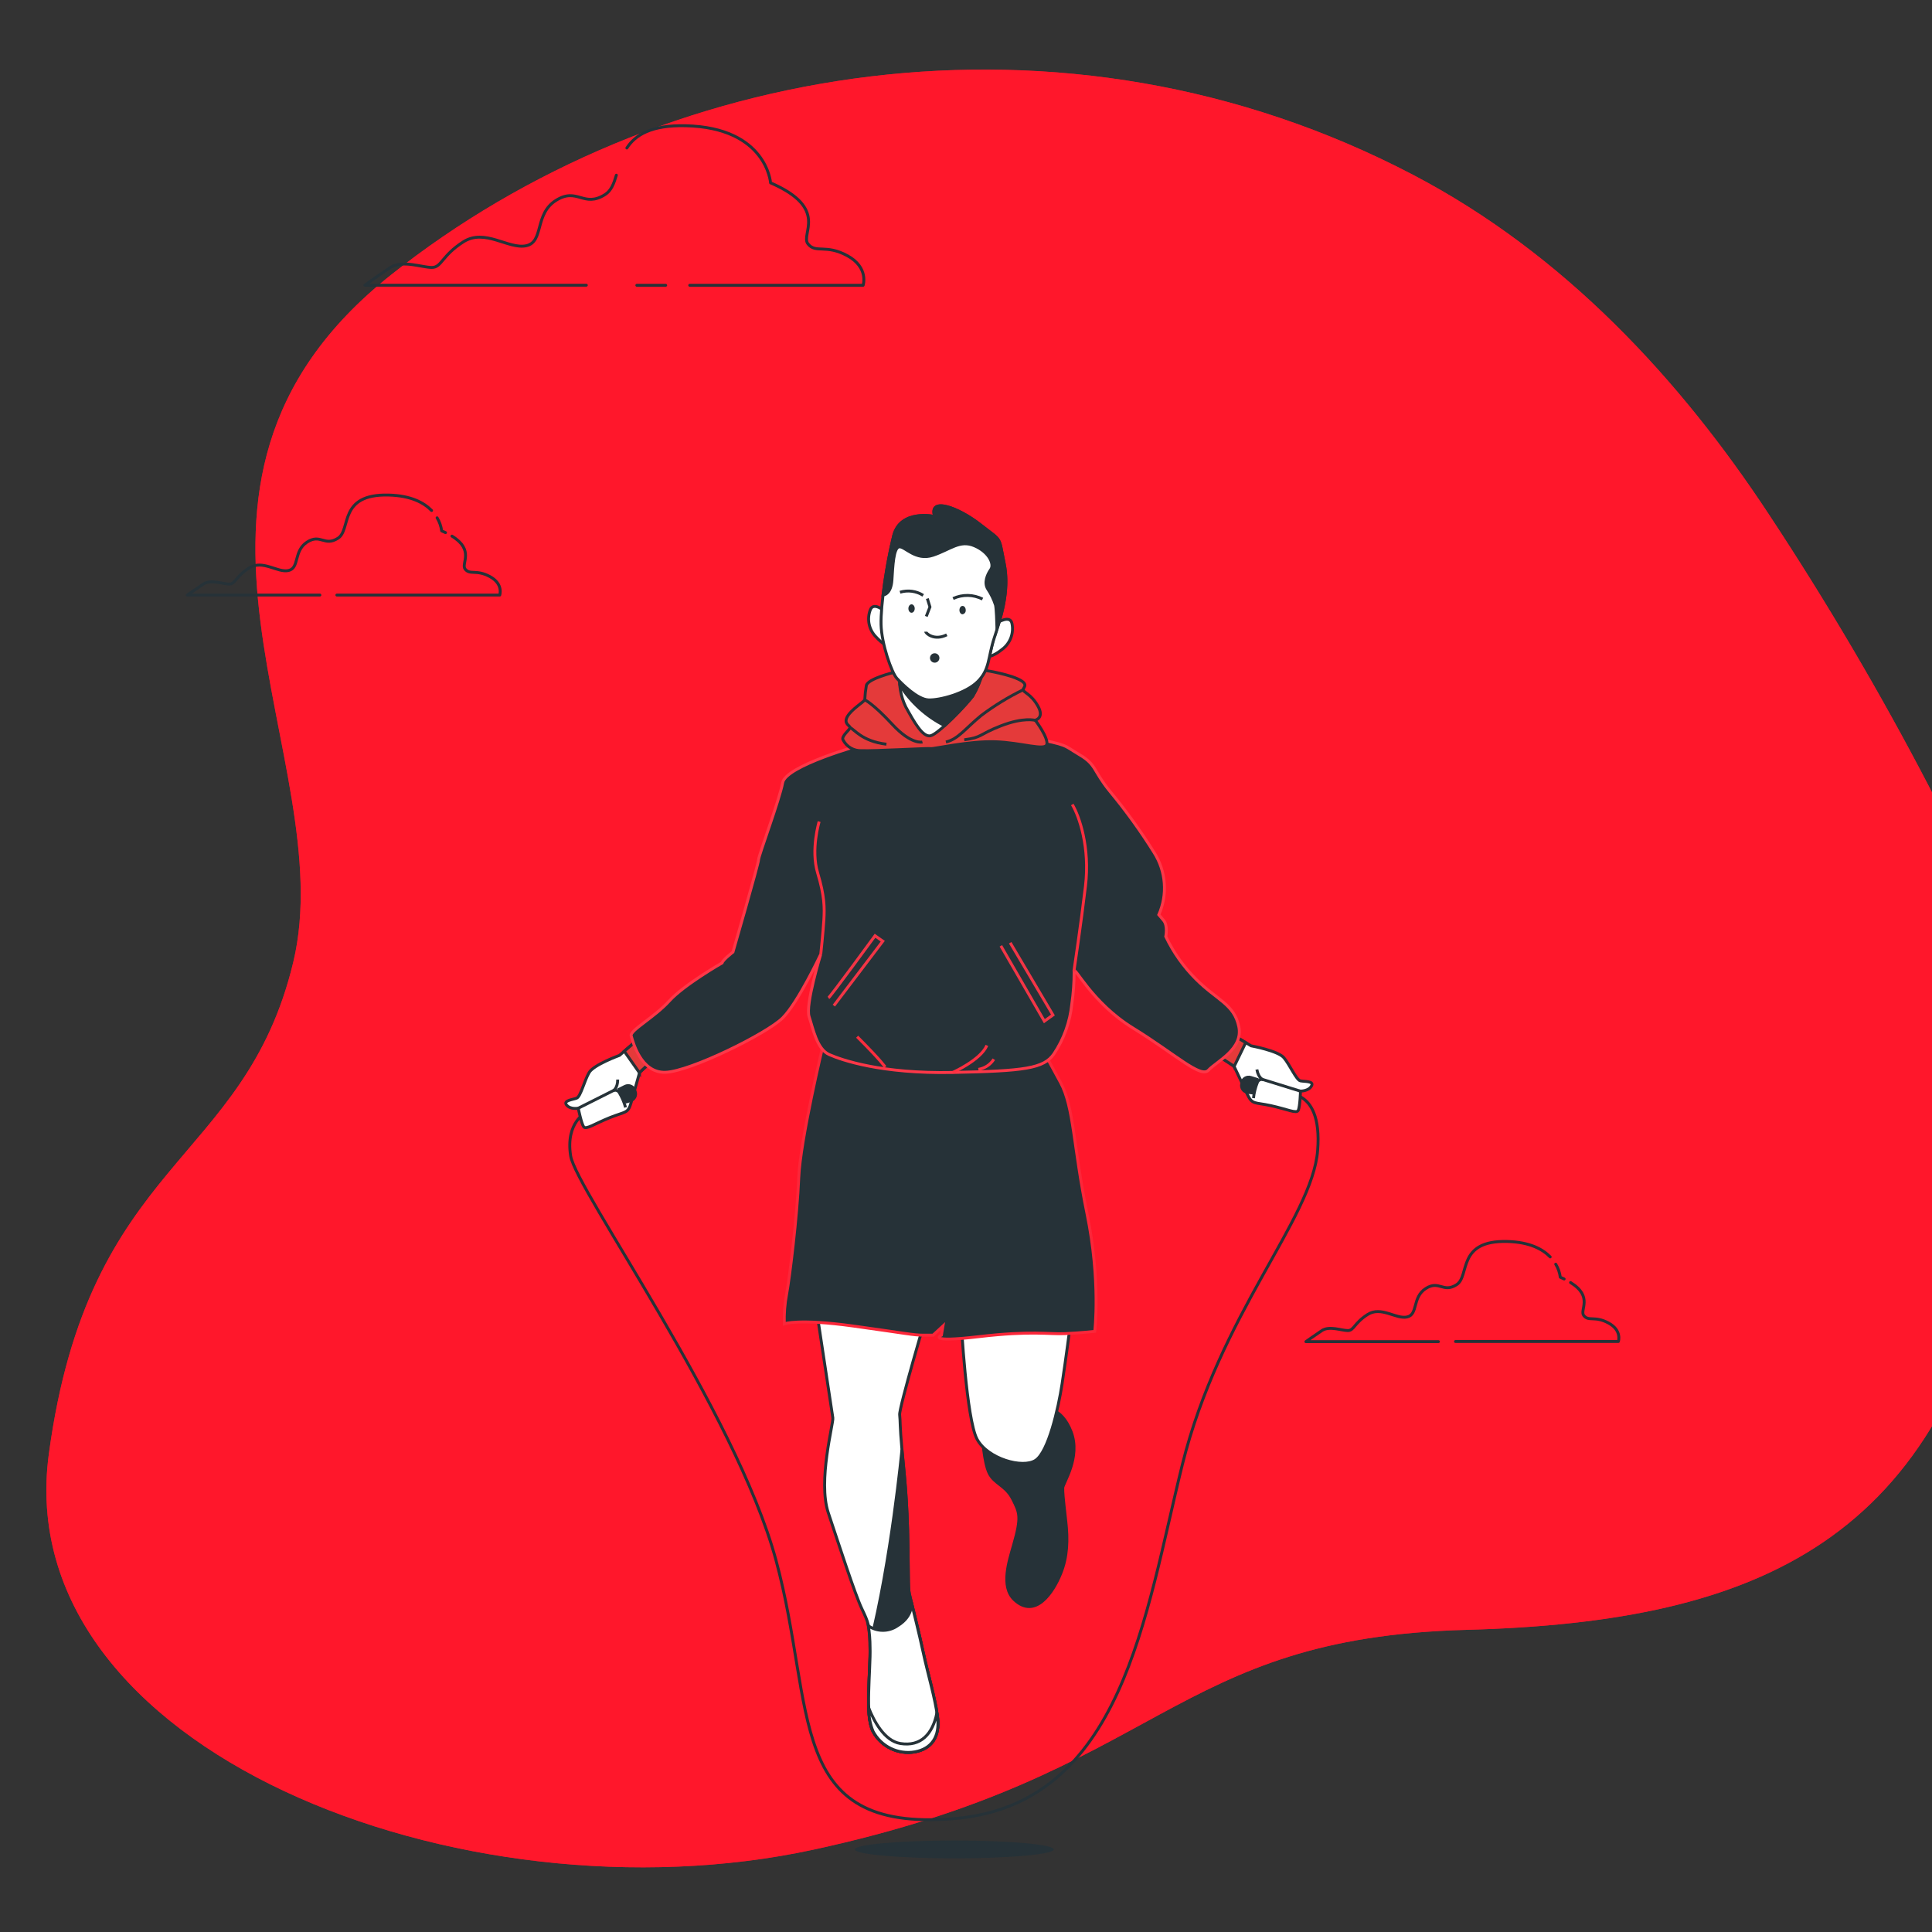 <svg width="664" height="664" viewBox="0 0 664 664" fill="none" xmlns="http://www.w3.org/2000/svg">
<rect x="0" y="0" width="664" height="664" fill="#333333" stroke="none"/>
<g clip-path="url(#clip0_12_372)">
<path d="M662.903 270.182C646.233 238.152 627.854 206.927 607.835 176.624C577.478 130.543 537.731 87.356 485.713 60.119C365.038 -3.081 226.121 21.607 134.398 94.461C42.675 167.315 117.603 260.66 100.793 330.672C83.983 400.684 30.533 398.042 16.787 499.7C3.041 601.358 158.839 661.809 279.5 635.714C400.161 609.619 401.778 562.899 504.041 560.151C606.303 557.402 667.484 528.544 688.862 421.401C696.38 383.739 697.174 342.823 680.762 306.848C675.201 294.657 669.215 282.399 662.903 270.182Z" fill="#FF182C"/>
<path opacity="0.7" d="M662.903 270.182C646.233 238.152 627.854 206.927 607.835 176.624C577.478 130.543 537.731 87.356 485.713 60.119C365.038 -3.081 226.121 21.607 134.398 94.461C42.675 167.315 117.603 260.66 100.793 330.672C83.983 400.684 30.533 398.042 16.787 499.7C3.041 601.358 158.839 661.809 279.5 635.714C400.161 609.619 401.778 562.899 504.041 560.151C606.303 557.402 667.485 528.544 688.862 421.401C696.38 383.739 697.175 342.823 680.762 306.848C675.201 294.657 669.215 282.399 662.903 270.182Z" fill="#FF182C"/>
<path d="M148.324 175.455C145.748 172.799 141.286 170.329 133.544 170.143C116.147 169.718 120.821 182.029 116.147 184.99C111.472 187.952 110.197 183.29 105.523 186.318C100.848 189.346 102.973 195.229 99.162 196.079C95.35 196.929 90.304 192.214 85.59 195.216C80.875 198.217 80.915 200.74 78.79 200.74C76.665 200.74 72.429 199.04 69.879 200.74C67.33 202.44 64.368 204.512 64.368 204.512H109.932" stroke="#263238" stroke-linecap="round" stroke-linejoin="round"/>
<path d="M153.118 183.051L151.79 182.453C151.588 180.864 151.054 179.335 150.223 177.965" stroke="#263238" stroke-linecap="round" stroke-linejoin="round"/>
<path d="M115.775 204.512H171.75C171.75 204.512 173.078 200.7 168.351 198.151C163.623 195.601 161.564 197.726 159.865 195.601C158.351 193.715 163.238 189.134 155.336 184.26" stroke="#263238" stroke-linecap="round" stroke-linejoin="round"/>
<path d="M532.78 431.985C530.204 429.329 525.742 426.872 518 426.673C500.603 426.248 505.264 438.558 500.603 441.533C495.942 444.508 494.653 439.833 489.979 442.861C485.304 445.889 487.429 451.772 483.604 452.622C479.78 453.472 474.694 448.797 470.032 451.772C465.371 454.747 465.358 457.297 463.233 457.297C461.108 457.297 456.872 455.597 454.322 457.297C451.772 458.996 448.811 461.108 448.811 461.108H494.375" stroke="#263238" stroke-linecap="round" stroke-linejoin="round"/>
<path d="M537.574 439.568C537.163 439.355 536.724 439.156 536.246 438.957C536.043 437.372 535.509 435.847 534.679 434.481" stroke="#263238" stroke-linecap="round" stroke-linejoin="round"/>
<path d="M500.231 461.055H556.206C556.206 461.055 557.534 457.243 552.807 454.694C548.079 452.144 546.02 454.269 544.321 452.144C542.807 450.258 547.694 445.677 539.779 440.79" stroke="#263238" stroke-linecap="round" stroke-linejoin="round"/>
<path d="M237.048 98.046H296.649C296.649 98.046 298.667 91.951 291.23 87.887C283.794 83.823 280.394 87.21 277.685 83.823C274.976 80.437 285.135 71.645 264.83 62.841C264.83 62.841 263.502 43.89 235.72 43.213C223.768 42.921 218.323 46.413 215.441 50.862" stroke="#263238" stroke-linecap="round" stroke-linejoin="round"/>
<path d="M218.868 98.046H228.788" stroke="#263238" stroke-linecap="round" stroke-linejoin="round"/>
<path d="M211.829 60.211C210.979 63.093 210.063 65.523 207.978 66.851C200.528 71.592 198.496 64.195 191.059 68.883C183.623 73.571 186.996 83.093 180.9 84.447C174.805 85.802 166.691 78.365 159.24 83.119C151.79 87.874 151.79 91.924 148.417 91.924C145.044 91.924 138.258 89.268 134.194 91.924C130.131 94.58 125.403 98.02 125.403 98.02H201.511" stroke="#263238" stroke-linecap="round" stroke-linejoin="round"/>
<path d="M327.989 638.688C346.861 638.688 362.159 637.315 362.159 635.621C362.159 633.926 346.861 632.553 327.989 632.553C309.118 632.553 293.82 633.926 293.82 635.621C293.82 637.315 309.118 638.688 327.989 638.688Z" fill="#263238"/>
<path d="M201.604 382.238C201.604 382.238 194.286 385.532 196.119 397.232C197.952 408.931 252.798 484.999 266.689 536.193C280.58 587.388 269.624 629.804 327.777 625.05C385.93 620.296 393.579 554.839 406.368 503.312C419.157 451.786 450.976 418.838 452.848 395.439C454.72 372.039 439.674 376.05 439.674 376.05" stroke="#263238" stroke-miterlimit="10"/>
<path d="M280.752 451.042C280.752 451.042 285.972 485.477 286.237 487.31C286.503 489.142 281.018 508.956 284.67 519.912C288.322 530.868 293.807 547.8 296.157 552.793C298.508 557.787 298.813 558.265 299.026 566.073C299.238 573.882 297.193 589.805 300.062 595.024C301.411 597.557 303.524 599.601 306.101 600.864C308.678 602.128 311.588 602.547 314.417 602.062C320.154 601.026 323.023 596.856 322.239 590.323C321.456 583.789 318.853 575.197 317.286 567.893C315.719 560.589 314.152 554.613 313.103 550.151C312.053 545.688 312.319 548.583 312.067 531.559C311.814 514.534 310.739 506.526 309.982 498.173C309.225 489.82 309.451 488.518 309.198 486.221C308.946 483.923 318.587 451.268 318.587 451.268L280.5 448.399L280.752 451.042Z" fill="white" stroke="#263238" stroke-miterlimit="10"/>
<path d="M317.286 567.919C315.719 560.615 314.152 554.639 313.103 550.177C312.053 545.715 312.319 548.61 312.067 531.585C311.814 514.56 310.739 506.552 309.982 498.199C309.982 498.199 306.383 536.3 298.999 565.263C298.999 565.516 298.999 565.755 298.999 566.033C299.252 573.855 297.167 589.765 300.035 594.984C301.384 597.517 303.498 599.561 306.075 600.824C308.652 602.088 311.562 602.507 314.391 602.022C320.128 600.986 322.996 596.816 322.213 590.283C321.429 583.749 318.853 575.223 317.286 567.919Z" fill="#263238" stroke="#263238" stroke-miterlimit="10"/>
<path d="M322.239 590.349C321.456 583.829 318.853 575.223 317.286 567.919C315.719 560.615 314.152 554.639 313.103 550.177C313.103 550.177 314.431 555.13 308.415 558.782C306.947 559.791 305.209 560.331 303.428 560.331C301.648 560.331 299.909 559.791 298.441 558.782C298.827 561.211 299.022 563.667 299.026 566.126C299.278 573.948 297.193 589.858 300.062 595.077C301.411 597.61 303.524 599.654 306.101 600.917C308.678 602.181 311.588 602.6 314.417 602.115C320.154 601.053 323.023 596.883 322.239 590.349Z" fill="white" stroke="#263238" stroke-miterlimit="10"/>
<path d="M314.417 602.089C320.154 601.053 323.023 596.883 322.239 590.349C322.173 589.831 322.08 589.26 322 588.716C320.526 595.993 316.462 600.349 309.451 599.22C303.873 598.33 300.274 591.252 298.588 587.082C298.525 589.811 299.027 592.524 300.062 595.05C301.411 597.584 303.524 599.627 306.101 600.891C308.678 602.154 311.588 602.574 314.417 602.089Z" fill="white" stroke="#263238" stroke-miterlimit="10"/>
<path d="M337.631 493.564C337.631 493.564 338.149 502.701 339.981 506.353C341.814 510.005 345.718 510.523 348.069 515.224C350.419 519.925 351.19 521.227 348.321 531.16C346.807 536.472 343.859 545.237 348.573 549.752C355.851 556.658 362.013 547.096 364.509 540.868C366.9 535.051 367.006 529.035 366.302 522.873C365.253 513.737 365.253 512.953 365.253 511.386C365.253 509.819 371.521 500.948 368.122 492.09C364.722 483.233 358.733 484.003 358.733 484.003C358.733 484.003 340.499 480.523 337.631 493.564Z" fill="#263238" stroke="#263238" stroke-miterlimit="10"/>
<path d="M330.327 453.91C330.327 453.91 332.146 487.828 335.798 494.614C339.45 501.4 351.455 504.786 355.891 501.918C360.326 499.049 363.713 484.176 365.027 475.57C366.342 466.965 367.856 455.225 367.856 455.225L330.327 453.91Z" fill="white" stroke="#263238" stroke-miterlimit="10"/>
<path d="M282.864 359.224C282.864 359.224 275.029 391.827 274.511 404.867C273.993 417.908 271.377 439.303 270.341 444.787C269.707 448.139 269.445 451.55 269.557 454.96C269.557 454.96 274.511 453.14 293.289 455.743C312.067 458.346 313.899 458.877 317.299 458.877H320.685L324.072 455.743L323.554 458.877C323.554 458.877 318.083 461.533 336.343 459.395C354.603 457.257 360.34 458.612 366.076 458.346C371.813 458.08 376.249 457.563 376.249 457.563C376.249 457.563 378.347 440.298 373.593 417.138C368.839 393.978 369.157 380.605 364.456 371.986L359.768 363.381C359.768 363.381 323.501 365.2 310.194 364.948C301.47 364.604 292.849 362.93 284.63 359.981" fill="#263238"/>
<path d="M282.864 359.224C282.864 359.224 275.029 391.827 274.511 404.867C273.993 417.908 271.377 439.303 270.341 444.787C269.707 448.139 269.445 451.55 269.557 454.96C269.557 454.96 274.511 453.14 293.289 455.743C312.067 458.346 313.899 458.877 317.299 458.877H320.685L324.072 455.743L323.554 458.877C323.554 458.877 318.083 461.533 336.343 459.395C354.603 457.257 360.34 458.612 366.076 458.346C371.813 458.08 376.249 457.563 376.249 457.563C376.249 457.563 378.347 440.298 373.593 417.138C368.839 393.978 369.157 380.605 364.456 371.986L359.768 363.381C359.768 363.381 323.501 365.2 310.194 364.948C301.47 364.604 292.849 362.93 284.63 359.981" stroke="#FB2639" stroke-miterlimit="10"/>
<path d="M218.775 357.644L212.905 362.717C212.905 362.717 204.087 365.917 202.493 368.586C200.9 371.256 199.559 376.86 198.217 377.404C196.876 377.949 193.41 378.201 194.751 379.808C196.092 381.415 198.735 380.87 198.735 380.87C198.735 380.87 199.811 386.182 200.608 387.271C201.404 388.36 204.339 386.209 209.691 384.071C215.043 381.933 215.827 382.743 216.889 378.998C217.951 375.253 219.824 368.586 219.824 368.586L223.569 365.12L218.775 357.644Z" fill="white" stroke="#263238" stroke-miterlimit="10"/>
<path d="M218.775 357.644L214.552 361.296L219.797 368.732V368.586L223.542 365.12L218.775 357.644Z" fill="#E43A3A" stroke="#263238" stroke-miterlimit="10"/>
<path d="M198.748 380.87L210.7 374.868C211.069 374.681 211.495 374.642 211.891 374.761C212.286 374.88 212.621 375.146 212.825 375.505C213.78 377.097 214.508 378.813 214.99 380.605" stroke="#263238" stroke-miterlimit="10"/>
<path d="M212.865 374.337L214.831 373.354C215.131 373.207 215.46 373.125 215.794 373.113C216.129 373.101 216.462 373.16 216.773 373.285C217.083 373.41 217.364 373.599 217.597 373.84C217.829 374.081 218.009 374.367 218.124 374.682L218.297 375.133C218.412 375.44 218.464 375.768 218.447 376.096C218.431 376.424 218.347 376.744 218.202 377.039C218.056 377.333 217.851 377.593 217.6 377.805C217.349 378.016 217.057 378.174 216.743 378.267L215.322 378.679L212.865 374.337Z" fill="#263238" stroke="#263238" stroke-miterlimit="10"/>
<path d="M210.754 374.868C210.754 374.868 212.294 374.044 212.294 371.03" stroke="#263238" stroke-miterlimit="10"/>
<path d="M423.34 355.453L429.98 359.437C429.98 359.437 439.196 361.123 441.228 363.5C443.26 365.877 445.504 371.163 446.912 371.468C448.32 371.774 451.772 371.468 450.723 373.261C449.674 375.054 446.965 374.988 446.965 374.988C446.965 374.988 446.792 380.419 446.181 381.628C445.571 382.836 442.317 381.189 436.7 379.981C431.082 378.772 430.418 379.689 428.732 376.183C427.045 372.677 424.097 366.395 424.097 366.395L419.834 363.607L423.34 355.453Z" fill="white" stroke="#263238" stroke-miterlimit="10"/>
<path d="M423.34 355.453L428.121 358.348L424.137 366.568L424.07 366.422L419.807 363.633L423.34 355.453Z" fill="#E43A3A" stroke="#263238" stroke-miterlimit="10"/>
<path d="M446.965 375.027L434.123 371.043C433.727 370.923 433.299 370.959 432.929 371.145C432.558 371.33 432.273 371.65 432.131 372.039C431.44 373.761 430.993 375.572 430.803 377.418" stroke="#263238" stroke-miterlimit="10"/>
<path d="M431.945 370.937L429.86 370.299C429.541 370.2 429.204 370.169 428.872 370.209C428.54 370.248 428.22 370.357 427.933 370.529C427.646 370.701 427.398 370.931 427.206 371.205C427.015 371.479 426.883 371.79 426.819 372.119L426.726 372.597C426.664 372.919 426.668 373.251 426.739 373.571C426.811 373.891 426.947 374.194 427.14 374.459C427.333 374.724 427.579 374.947 427.862 375.113C428.145 375.28 428.459 375.386 428.785 375.426L430.259 375.598L431.945 370.937Z" fill="#263238" stroke="#263238" stroke-miterlimit="10"/>
<path d="M434.123 371.096C434.123 371.096 432.476 370.552 431.972 367.564" stroke="#263238" stroke-miterlimit="10"/>
<path d="M296.144 255.959C296.144 255.959 270.062 263.13 268.986 269.013C267.911 274.896 260.713 294.099 260.713 295.44C260.713 296.781 251.908 327.206 251.908 327.206C251.908 327.206 248.442 329.862 248.163 330.951C248.163 330.951 235.083 338.428 230.01 344.032C224.937 349.636 216.398 354.178 216.929 355.984C217.46 357.79 220.143 368.799 228.682 368.533C237.221 368.268 263.648 355.187 268.986 349.848C274.325 344.51 282.054 328.016 282.054 328.016C282.054 328.016 276.742 345.36 278.07 349.37C279.398 353.381 280.726 360.579 285.015 362.451C289.305 364.324 302.904 369.091 327.511 368.586C352.119 368.082 358.746 367.258 362.225 362.185C365.636 357.075 367.742 351.207 368.361 345.094C368.901 341.383 369.167 337.636 369.157 333.886C369.157 331.482 375.041 344.51 389.449 353.368C403.858 362.225 412.676 370.725 415.345 367.79C418.015 364.855 427.364 360.579 425.757 352.836C424.15 345.094 418.28 343.766 411.069 336.555C406.784 332.291 403.262 327.323 400.658 321.867C400.658 321.867 401.468 318.136 399.861 316.263L398.267 314.391C399.779 310.974 400.423 307.237 400.142 303.512C399.862 299.787 398.666 296.188 396.66 293.037C392.067 285.673 386.982 278.628 381.441 271.948C375.572 264.737 376.9 262.864 371.03 259.398C365.16 255.932 367.564 256.198 354.204 253.529C340.844 250.859 337.339 253.037 319.875 252.878C302.412 252.718 296.144 255.959 296.144 255.959Z" fill="#263238" stroke="#FD3748" stroke-miterlimit="10"/>
<path d="M369.078 333.886C369.078 333.886 371.481 317.87 373.062 304.511C374.642 291.151 370.924 280.487 368.52 276.49" stroke="#FB2D3E" stroke-miterlimit="10"/>
<path d="M281.536 282.359C281.536 282.359 278.601 291.974 281.005 299.982C283.408 307.99 283.408 311.934 283.143 316.263C282.877 320.592 282.08 328.016 282.08 328.016" stroke="#FB2D3E" stroke-miterlimit="10"/>
<path d="M284.723 342.956C285.52 342.425 300.739 321.602 300.739 321.602L303.395 323.474L286.582 345.625" stroke="#F33546" stroke-miterlimit="10"/>
<path d="M343.979 325.068L358.932 350.964L361.88 348.839L347.192 324.005" stroke="#F33546" stroke-miterlimit="10"/>
<path d="M304.205 366.727C304.205 366.727 303.143 364.855 294.59 356.302" stroke="#FB2D3E" stroke-miterlimit="10"/>
<path d="M327.432 368.587C327.432 368.587 337.046 364.324 339.184 359.291" stroke="#FF2F41" stroke-miterlimit="10"/>
<path d="M336.25 367.524C337.331 367.353 338.364 366.955 339.279 366.355C340.195 365.755 340.973 364.968 341.562 364.044" stroke="#FF2F41" stroke-miterlimit="10"/>
<path d="M307.326 231.072C307.326 231.072 298.282 233.237 297.751 235.587C297.469 237.199 297.288 238.827 297.206 240.461C297.02 241.192 292.678 243.715 291.244 246.251C289.809 248.788 292.147 249.319 292.147 250.049C292.147 250.78 288.893 253.117 289.796 254.379C290.397 255.52 291.31 256.466 292.43 257.106C293.55 257.746 294.829 258.053 296.117 257.991C300.46 258.177 319.251 257.088 320.021 257.274C320.792 257.46 333.023 254.618 342.066 254.923C351.11 255.229 359.237 258.177 359.782 255.826C360.326 253.476 355.798 247.513 355.798 247.513C355.798 247.513 359.051 246.796 356.701 242.639C354.35 238.482 351.641 237.938 351.641 237.035C351.641 236.132 354.536 234.857 347.657 232.506C342.154 230.789 336.436 229.859 330.672 229.744C327.047 229.558 311.323 229.2 311.323 229.2L307.326 231.072Z" fill="#E43A3A" stroke="#263238" stroke-miterlimit="10"/>
<path d="M351.601 237.088C346.534 239.57 341.714 242.527 337.206 245.919C331.655 250.461 329.384 253.993 325.094 255.016" stroke="#263238" stroke-miterlimit="10"/>
<path d="M355.758 247.566C355.758 247.566 351.854 246.424 344.032 249.451C336.21 252.479 337.71 253.435 331.402 254.246" stroke="#263238" stroke-miterlimit="10"/>
<path d="M297.206 240.514C297.206 240.514 300.101 241.842 306.662 248.947C313.222 256.052 317.02 255.016 317.02 255.016" stroke="#263238" stroke-miterlimit="10"/>
<path d="M292.16 250.102C293.488 250.461 296.078 254.763 304.656 255.773" stroke="#263238" stroke-miterlimit="10"/>
<path d="M309.318 231.377C308.858 235.343 309.545 239.357 311.296 242.944C314.192 248.177 317.087 253.422 319.796 252.878C322.505 252.333 332.266 242.041 334.258 239.332C335.777 236.793 336.931 234.053 337.684 231.191C337.684 231.191 321.057 239.332 309.318 231.377Z" fill="white" stroke="#263238" stroke-miterlimit="10"/>
<path d="M337.684 231.191C337.684 231.191 321.057 239.332 309.318 231.377C309.166 232.7 309.139 234.034 309.238 235.361C313.008 241.35 318.338 246.198 324.656 249.385C328.098 246.264 331.307 242.895 334.258 239.305C335.775 236.775 336.928 234.044 337.684 231.191Z" fill="#263238" stroke="#263238" stroke-miterlimit="10"/>
<path d="M304.112 210.116C304.112 210.116 300.128 206.57 299.066 209.704C298.5 211.241 298.377 212.906 298.71 214.509C299.043 216.113 299.82 217.591 300.951 218.775C303.461 221.537 305.042 221.962 305.042 221.962L304.112 210.116Z" fill="white" stroke="#263238" stroke-miterlimit="10"/>
<path d="M342.744 214.021C342.744 214.021 347.272 211.126 347.816 214.379C348.134 215.986 347.998 217.65 347.424 219.184C346.849 220.718 345.858 222.062 344.563 223.064C341.668 225.415 340.034 225.588 340.034 225.588L342.744 214.021Z" fill="white" stroke="#263238" stroke-miterlimit="10"/>
<path d="M321.243 177.514C321.243 177.514 309.49 174.858 307.14 184.154C304.789 193.45 302.625 208.058 302.811 214.698C302.996 221.338 306.423 231.138 308.229 233.13C310.035 235.122 315.28 240.355 319.079 240.541C322.877 240.727 331.907 238.376 336.064 234.206C340.22 230.036 339.49 226.079 341.668 219.386C343.846 212.692 347.086 203.131 345.094 193.543C343.102 183.955 344.563 186.318 336.967 180.356C329.371 174.393 319.079 170.648 321.243 177.514Z" fill="white" stroke="#263238" stroke-miterlimit="10"/>
<path d="M345.094 193.596C343.115 184.021 344.563 186.371 336.967 180.409C329.371 174.446 319.079 170.648 321.243 177.514C321.243 177.514 309.49 174.858 307.14 184.154C305.535 190.851 304.316 197.635 303.488 204.472L303.886 204.392C303.886 204.392 306.237 204.034 306.542 199.333C306.848 194.632 307.087 188.124 309.079 187.938C311.071 187.752 314.683 192.825 320.646 190.833C326.608 188.841 329.862 185.415 334.922 187.58C339.981 189.744 341.787 193.914 340.526 195.721C339.264 197.527 338.175 200.236 339.437 202.36C340.601 204.092 341.518 205.979 342.159 207.965C342.425 209.173 342.597 213.808 342.664 216.079C344.709 209.824 346.781 201.71 345.094 193.596Z" fill="#263238" stroke="#263238" stroke-miterlimit="10"/>
<path d="M318.707 205.707L319.61 208.602L318.348 211.856" stroke="#263238" stroke-miterlimit="10"/>
<path d="M318.162 217.102C318.162 217.633 321.057 220.355 325.4 218.177" stroke="#263238" stroke-miterlimit="10"/>
<path d="M321.243 227.752C322.138 227.752 322.863 227.027 322.863 226.132C322.863 225.237 322.138 224.512 321.243 224.512C320.348 224.512 319.623 225.237 319.623 226.132C319.623 227.027 320.348 227.752 321.243 227.752Z" fill="#263238"/>
<path d="M314.377 209.147C314.377 209.944 313.886 210.594 313.288 210.594C312.691 210.594 312.2 209.944 312.2 209.147C312.2 208.35 312.691 207.699 313.288 207.699C313.886 207.699 314.377 208.35 314.377 209.147Z" fill="#263238"/>
<path d="M331.907 209.691C331.939 210.023 331.845 210.355 331.643 210.621C331.441 210.887 331.147 211.067 330.818 211.125C330.22 211.125 329.742 210.488 329.742 209.691C329.742 208.894 330.22 208.244 330.818 208.244C331.416 208.244 331.907 208.881 331.907 209.691Z" fill="#263238"/>
<path d="M309.318 203.543C310.645 203.136 312.044 203.022 313.42 203.208C314.795 203.393 316.114 203.874 317.286 204.618" stroke="#263238" stroke-miterlimit="10"/>
<path d="M327.564 205.707C329.156 204.972 330.893 204.607 332.645 204.639C334.398 204.671 336.121 205.1 337.684 205.893" fill="white"/>
<path d="M327.564 205.707C329.156 204.972 330.893 204.607 332.645 204.639C334.398 204.671 336.121 205.1 337.684 205.893" stroke="#263238" stroke-miterlimit="10"/>
</g>
<defs>
<clipPath id="clip0_12_372">
<rect width="664" height="664" fill="white"/>
</clipPath>
</defs>
</svg>
